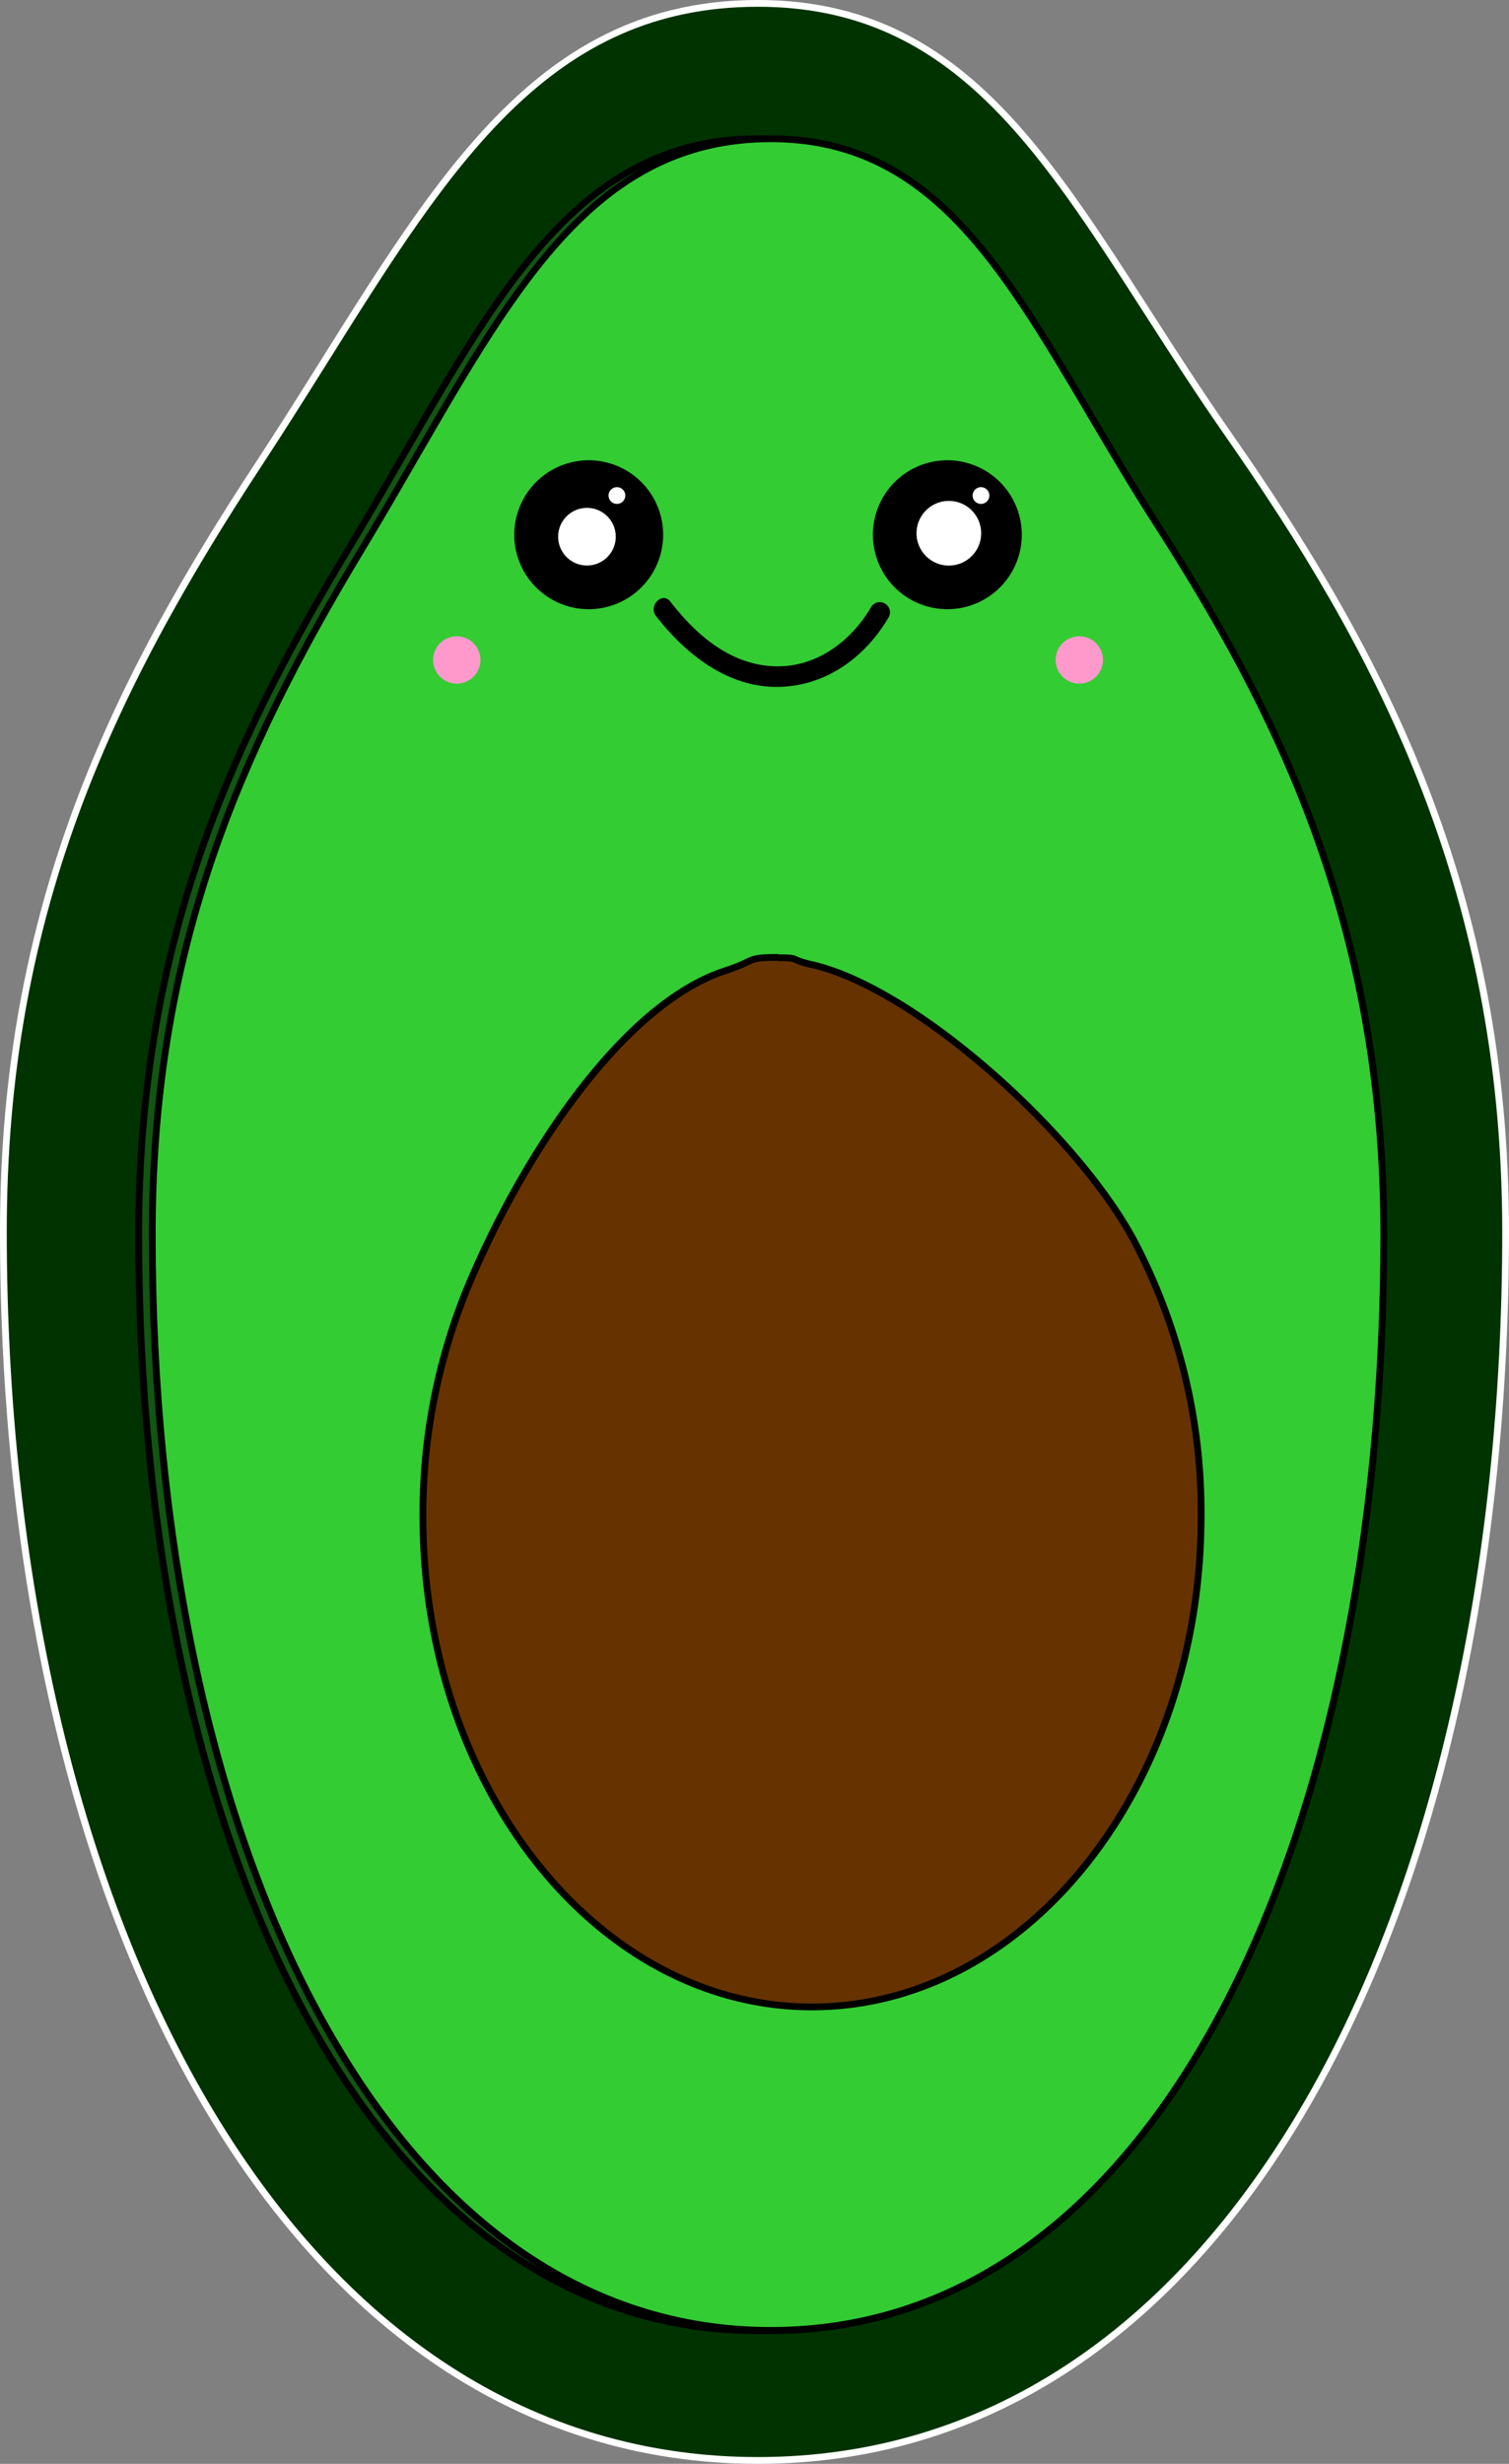 <svg xmlns="http://www.w3.org/2000/svg" viewBox="0 0 223 364" id="el_Hk7gzEIUr3Q"><rect x="0" y="0" width="223" height="364" fill="#808080" stroke="none"/><style>@-webkit-keyframes el_SkcxfVLIB2Q_Animation{4.44%{opacity: 1;}51.11%{opacity: 0;}96.67%{opacity: 1;}0%{opacity: 1;}100%{opacity: 1;}}@keyframes el_SkcxfVLIB2Q_Animation{4.44%{opacity: 1;}51.11%{opacity: 0;}96.67%{opacity: 1;}0%{opacity: 1;}100%{opacity: 1;}}#el_Hk7gzEIUr3Q *{-webkit-animation-duration: 3s;animation-duration: 3s;-webkit-animation-iteration-count: infinite;animation-iteration-count: infinite;-webkit-animation-timing-function: cubic-bezier(0, 0, 1, 1);animation-timing-function: cubic-bezier(0, 0, 1, 1);}#el_B1Igf4U8Bh7{fill: #030;}#el_ByPeGE8IrhQ{fill: #fff;}#el_B1OxMEI8SnX{fill: #115611;}#el_SkcxfVLIB2Q{fill: #3c3;-webkit-animation-name: el_SkcxfVLIB2Q_Animation;animation-name: el_SkcxfVLIB2Q_Animation;opacity: 1;}#el_SyRlz48LH37{fill: #f9c;}#el_B1JZGELUrnX{fill: #f9c;}#el_H1WZzNU8S2m{fill: #3c3;}#el_rkm-zVIIShm{fill: #3c3;}#el_SJVZMVILBh7{fill: #fff;}#el_B1BbGVULH37{fill: #fff;}#el_HyIZfVU8S37{fill: #fff;}#el_rJv-MN8IShQ{fill: #fff;}#el_Hk_bGV8IHhQ{fill: #630;}</style><defs/><title>Asset 1</title><g id="el_SyEgz4I8BnX" data-name="Layer 2"><g id="el_HJHxzN8ISnX" data-name="Layer 1"><path d="M112,363.5c-33.29,0-61.6-18.35-81.87-53.06C11,277.72.5,232.11.5,182c0-46.48,15.16-79.08,37.92-113.73,3.35-5.1,6.52-10.16,9.59-15C66.49,23.77,81.09.5,112,.5c28.28,0,41.26,20.21,57.69,45.79,3.75,5.83,7.62,11.87,11.9,18C202.84,94.74,222.5,130.07,222.5,182c0,50.23-10.35,95.85-29.13,128.44C173.36,345.15,145.23,363.5,112,363.5Z" id="el_B1Igf4U8Bh7"/><path d="M112,1c28,0,40.92,20.1,57.27,45.56,3.75,5.84,7.63,11.88,11.91,18C202.38,95,222,130.21,222,182c0,50.15-10.32,95.68-29.06,128.19C173,344.74,145,363,112,363s-61.26-18.26-81.44-52.81C11.5,277.54,1,232,1,182c0-46.36,15.13-78.88,37.84-113.45,3.35-5.11,6.53-10.17,9.6-15.06C66.84,24.16,81.37,1,112,1m0-1C75.54,0,61.16,32.74,38,68,16.6,100.58,0,133.73,0,182,0,282.52,41.86,364,112,364s111-81.48,111-182c0-50.26-18-85.06-41-118S147.07,0,112,0Z" id="el_ByPeGE8IrhQ"/><path d="M111.91,344.33c-27.28,0-50.48-16.36-67.1-47.31-15.68-29.2-24.31-69.9-24.31-114.61,0-41.47,12.44-70.56,31.11-101.47,2.75-4.55,5.36-9.07,7.88-13.43,15.15-26.27,27.12-47,52.42-47,23.15,0,33.79,18,47.26,40.82,3.07,5.21,6.25,10.59,9.76,16.06,17.44,27.17,33.57,58.7,33.57,105,0,44.83-8.49,85.53-23.9,114.61C162.2,328,139.14,344.33,111.91,344.33Z" id="el_B1OxMEI8SnX"/><path d="M111.91,21c22.86,0,33.44,17.91,46.83,40.57,3.07,5.22,6.26,10.6,9.77,16.08C185.91,104.76,202,136.21,202,182.41c0,44.75-8.47,85.37-23.84,114.38-16.31,30.77-39.22,47-66.25,47s-50.13-16.27-66.66-47.05C29.61,267.66,21,227,21,182.41,21,141.05,33.41,112,52,81.2c2.75-4.56,5.36-9.07,7.88-13.44C75,41.63,86.9,21,111.91,21m0-1C82,20,70.19,49.22,51.18,80.68,33.62,109.75,20,139.33,20,182.41c0,89.7,34.35,162.42,91.91,162.42S203,272.11,203,182.41c0-44.85-14.79-75.91-33.65-105.3S140.69,20,111.91,20Z" id="el_HJYezVIIHhQ"/><path d="M113.91,344.33c-27.28,0-50.48-16.36-67.1-47.31-15.68-29.2-24.31-69.9-24.31-114.61,0-41.47,12.44-70.56,31.11-101.47,2.75-4.55,5.36-9.07,7.88-13.43,15.15-26.27,27.12-47,52.42-47,23.15,0,33.79,18,47.26,40.82,3.07,5.21,6.25,10.59,9.76,16.06,17.44,27.17,33.57,58.7,33.57,105,0,44.83-8.49,85.53-23.9,114.61C164.2,328,141.14,344.33,113.91,344.33Z" id="el_SkcxfVLIB2Q"/><path d="M113.91,21c22.86,0,33.44,17.91,46.83,40.57,3.07,5.22,6.26,10.6,9.77,16.08C187.91,104.76,204,136.21,204,182.41c0,44.75-8.47,85.37-23.84,114.38-16.31,30.77-39.22,47-66.25,47s-50.13-16.27-66.66-47.05C31.61,267.66,23,227,23,182.41,23,141.05,35.41,112,54,81.2c2.75-4.56,5.36-9.07,7.88-13.44C77,41.63,88.9,21,113.91,21m0-1C84,20,72.19,49.22,53.18,80.68,35.62,109.75,22,139.33,22,182.41c0,89.7,34.35,162.42,91.91,162.42S205,272.11,205,182.41c0-44.85-14.79-75.91-33.65-105.3S142.69,20,113.91,20Z" id="el_rkjlzEU8Bh7"/><g id="el_rJheGN8IH3m"><path d="M96.94,91c4.45,5.74,10.84,10.77,18.48,10.47,6.86-.26,12.55-4.51,15.92-10.3a1.5,1.5,0,0,0-2.59-1.51c-3.18,5.45-8.76,9.39-15.29,8.71-6.1-.63-10.79-4.84-14.4-9.49-1.18-1.53-3.29.61-2.12,2.12Z" id="el_S1axMNLUBnm"/><circle cx="159.5" cy="97.5" r="3.5" id="el_SyRlz48LH37"/><circle cx="67.5" cy="97.5" r="3.5" id="el_B1JZGELUrnX"/><circle cx="140" cy="79" r="11.5" id="el_Hkg-fVLUS27"/><path d="M140,68a11,11,0,1,1-11,11,11,11,0,0,1,11-11m0-1a12,12,0,1,0,12,12,12,12,0,0,0-12-12Z" id="el_H1WZzNU8S2m"/><circle cx="87.03" cy="79" r="11.5" id="el_B1GWfEULBhX"/><path d="M87,68A11,11,0,1,1,76,79,11,11,0,0,1,87,68m0-1A12,12,0,1,0,99,79,12,12,0,0,0,87,67Z" id="el_rkm-zVIIShm"/><circle cx="144.97" cy="73.21" r="1.24" id="el_SJVZMVILBh7"/><circle cx="91.17" cy="73.21" r="1.24" id="el_B1BbGVULH37"/><circle cx="140.22" cy="78.78" r="4.78" id="el_HyIZfVU8S37"/><circle cx="86.74" cy="79.29" r="4.26" id="el_rJv-MN8IShQ"/></g><path d="M120,296.5C88.29,296.5,62.5,264,62.5,224a87.18,87.18,0,0,1,6.41-33.29c8.21-20,23.21-42.34,38.24-47.23a23.31,23.31,0,0,0,3.18-1.27c1.13-.53,1.51-.71,4.67-.71,2,0,2.15.07,2.58.27a11,11,0,0,0,2.31.72c15.65,3.54,39.23,25.25,47.55,40.53a85.87,85.87,0,0,1,10.06,41C177.5,264,151.71,296.5,120,296.5Z" id="el_Hk_bGV8IHhQ"/><path d="M115,142c1.88,0,2,.06,2.38.22a11.35,11.35,0,0,0,2.4.76c15.53,3.52,38.95,25.09,47.22,40.28A85.4,85.4,0,0,1,177,224c0,39.7-25.57,72-57,72s-57-32.3-57-72a87.83,87.83,0,0,1,6.37-33.1c8.16-19.87,23.06-42.1,37.94-47a24.77,24.77,0,0,0,3.24-1.28c1.08-.52,1.4-.67,4.45-.67m0-1c-5,0-3.34.48-8,2-16.11,5.25-31.08,29.31-38.56,47.52A88.4,88.4,0,0,0,62,224c0,40.32,26,73,58,73s58-32.68,58-73a86.46,86.46,0,0,0-10.12-41.22C159.28,167,135.55,145.52,120,142c-3.36-.76-1.47-1-5-1Z" id="el_SJFZMVLIHhX"/></g></g></svg>